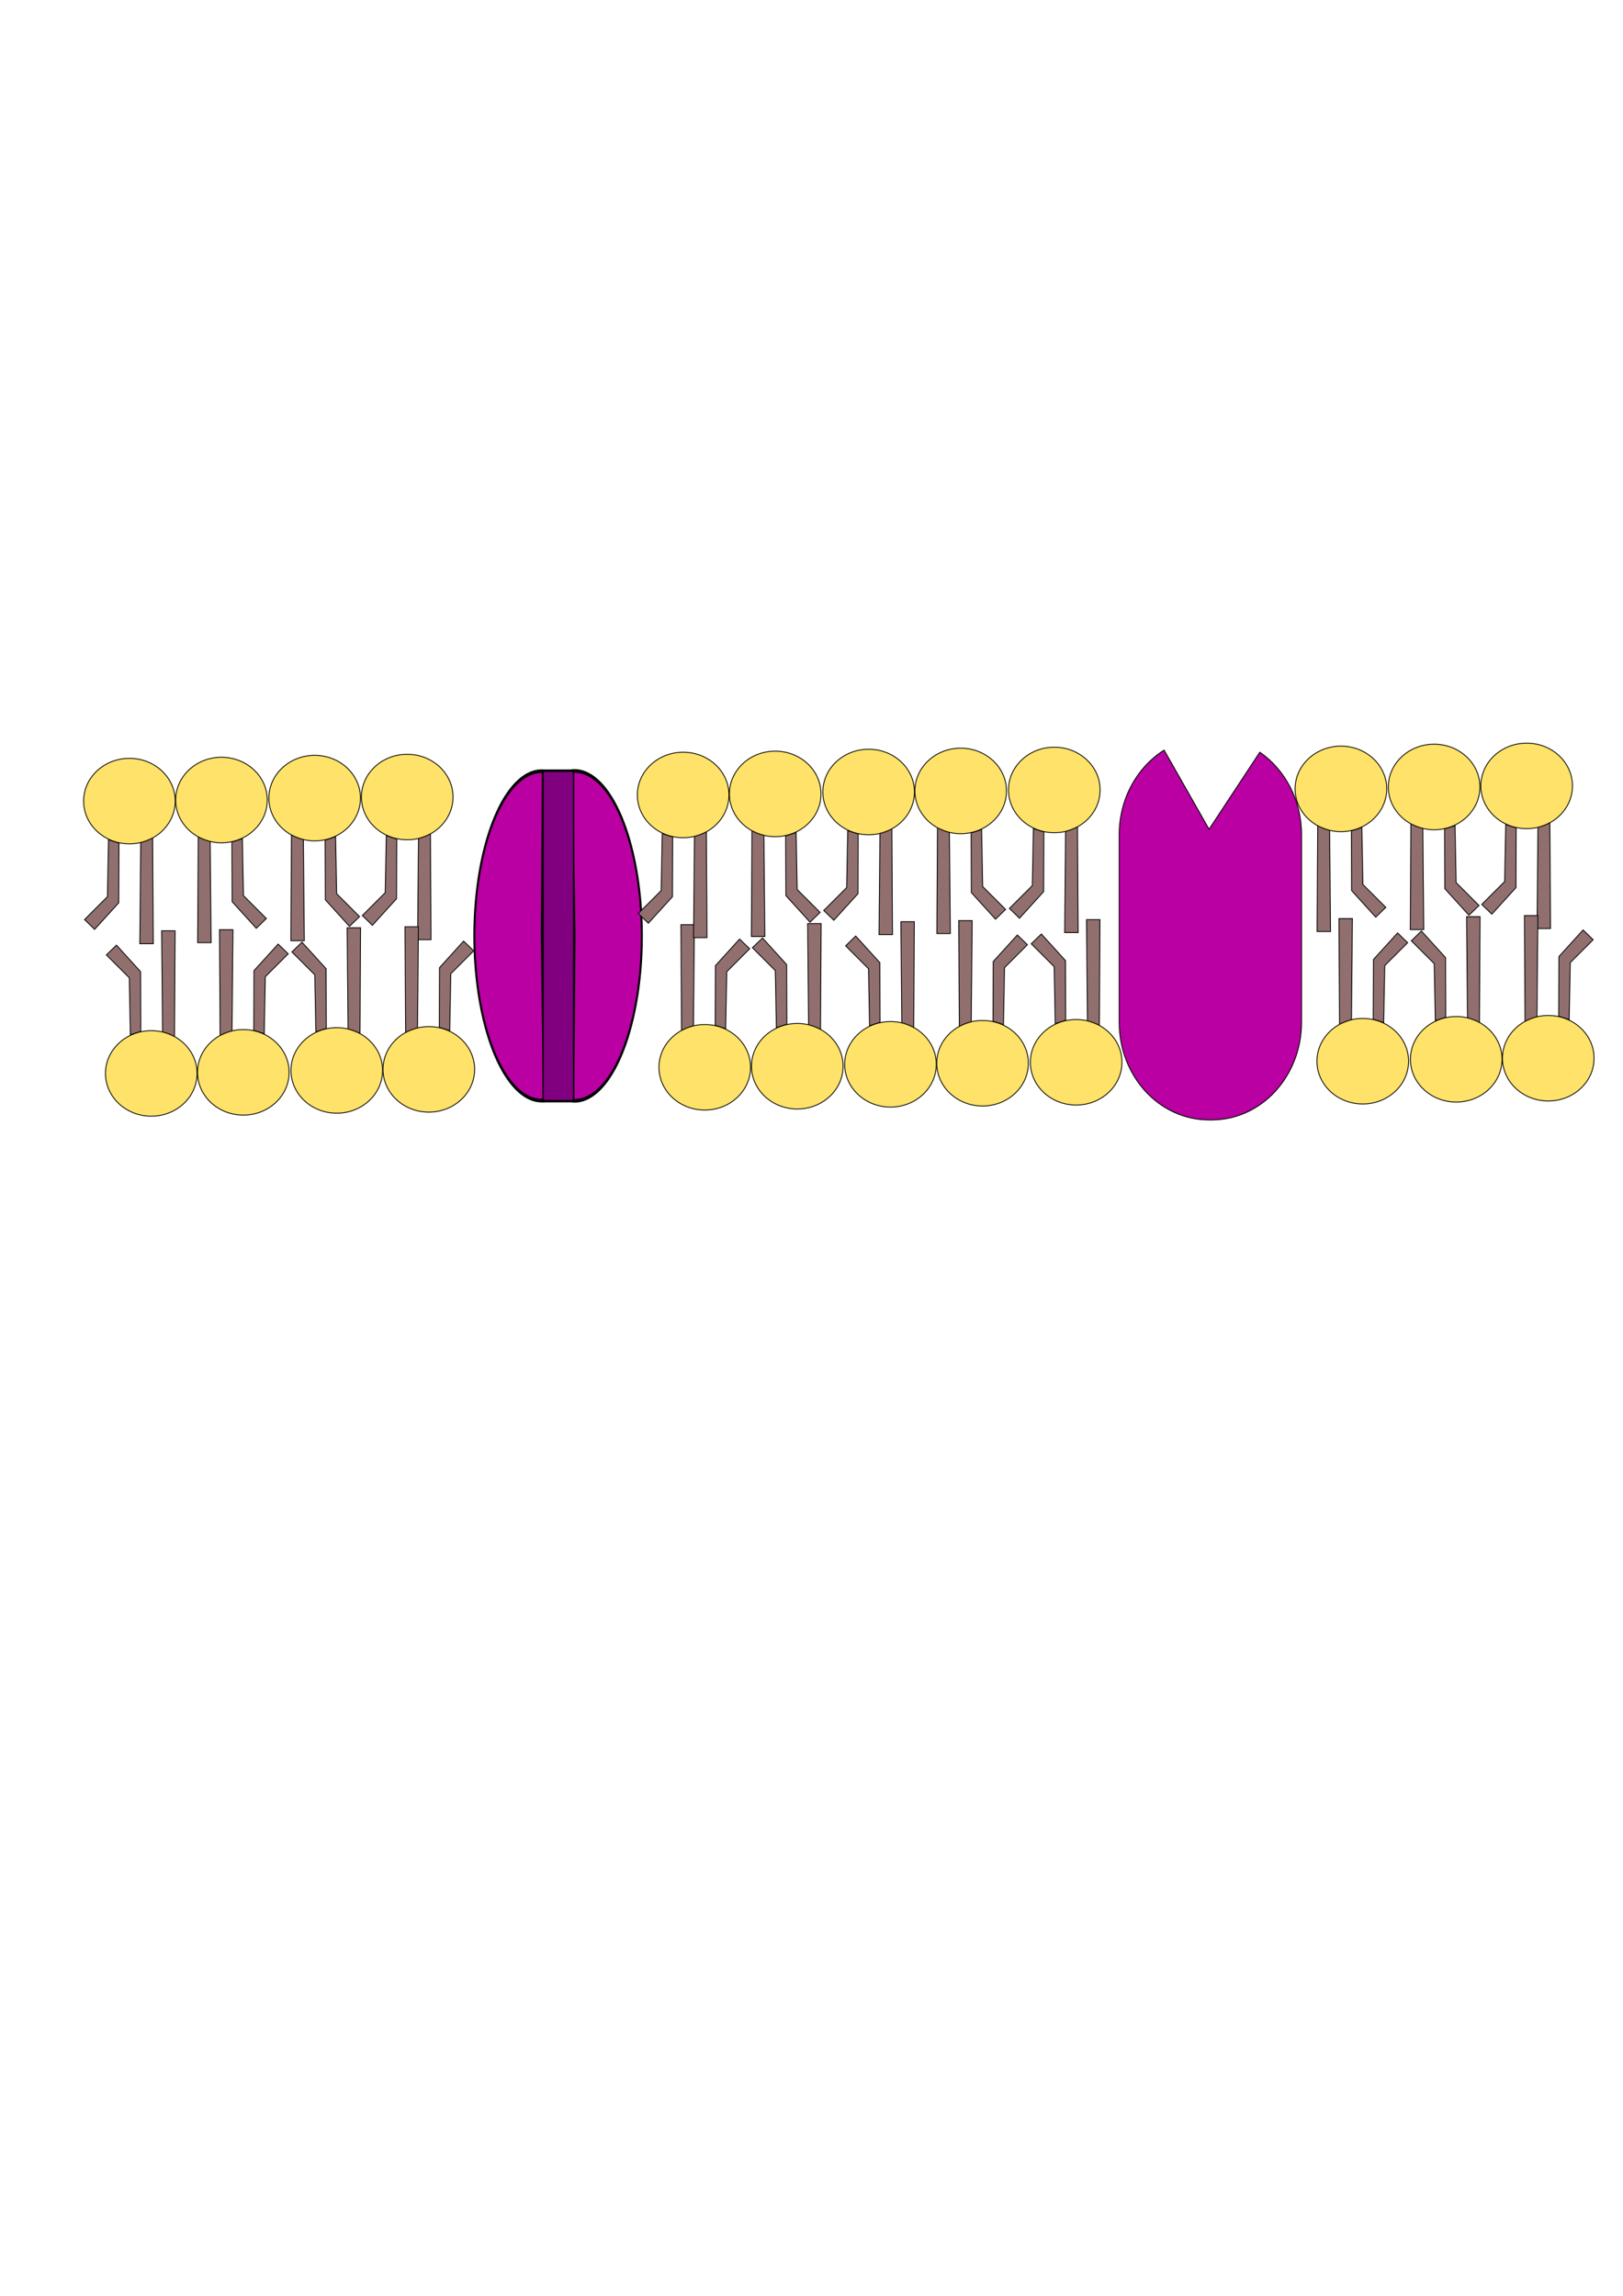 <?xml version="1.0" encoding="UTF-8" standalone="no"?>
<!-- Created with Inkscape (http://www.inkscape.org/) -->

<svg
   xmlns:osb="http://www.openswatchbook.org/uri/2009/osb"
   xmlns:dc="http://purl.org/dc/elements/1.1/"
   xmlns:cc="http://creativecommons.org/ns#"
   xmlns:rdf="http://www.w3.org/1999/02/22-rdf-syntax-ns#"
   xmlns:svg="http://www.w3.org/2000/svg"
   xmlns="http://www.w3.org/2000/svg"
   xmlns:sodipodi="http://sodipodi.sourceforge.net/DTD/sodipodi-0.dtd"
   xmlns:inkscape="http://www.inkscape.org/namespaces/inkscape"
   width="210mm"
   height="297mm"
   viewBox="0 0 744.094 1052.362"
   id="svg2"
   version="1.1"
   inkscape:version="0.91 r13725"
   sodipodi:docname="plasmaMembrane.svg">
  <defs
     id="defs4">
    <linearGradient
       id="linearGradient5692"
       osb:paint="solid">
      <stop
         style="stop-color:#782121;stop-opacity:1;"
         offset="0"
         id="stop5694" />
    </linearGradient>
  </defs>
  <sodipodi:namedview
     id="base"
     pagecolor="#ffffff"
     bordercolor="#666666"
     borderopacity="1.0"
     inkscape:pageopacity="0.0"
     inkscape:pageshadow="2"
     inkscape:zoom="0.7"
     inkscape:cx="655.57198"
     inkscape:cy="693.21862"
     inkscape:document-units="px"
     inkscape:current-layer="layer1"
     showgrid="false"
     inkscape:window-width="1280"
     inkscape:window-height="691"
     inkscape:window-x="18"
     inkscape:window-y="138"
     inkscape:window-maximized="0" />
  <g
     inkscape:label="Layer 1"
     inkscape:groupmode="layer"
     id="layer1">
    <ellipse
       style="fill:#ffdd55;fill-opacity:1;fill-rule:evenodd;stroke:#000000;stroke-opacity:1"
       id="path3344"
       cx="196.475"
       cy="200.299"
       r="59.094" />
    <g
       id="g3339"
       transform="matrix(-0.392,0,0,0.392,135.78,285.079)">
      <path
         inkscape:connector-curvature="0"
         id="path5766"
         d="m 167.857,252.362 -0.714,123.929 15.714,0 -1.071,-118.571 z"
         style="fill:#916f6f;fill-rule:evenodd;stroke:#000000;stroke-width:1px;stroke-linecap:butt;stroke-linejoin:miter;stroke-opacity:1" />
      <path
         sodipodi:nodetypes="ccccccc"
         inkscape:connector-curvature="0"
         id="path5776"
         d="M 207.232,258.612 207.5,328.434 235.714,359.505 247.5,348.076 220.714,321.291 219.464,254.684 Z"
         style="fill:#916f6f;fill-rule:evenodd;stroke:#000000;stroke-width:1px;stroke-linecap:butt;stroke-linejoin:miter;stroke-opacity:1" />
      <ellipse
         ry="50"
         rx="53.571"
         cy="209.505"
         cx="195"
         id="path5424"
         style="fill:#ffdd50;fill-opacity:0.854;fill-rule:evenodd;stroke:#000000;stroke-opacity:1" />
    </g>
    <g
       id="g3339-8"
       transform="matrix(0.392,0,0,0.392,25.098,284.589)">
      <path
         inkscape:connector-curvature="0"
         id="path5766-3"
         d="m 167.857,252.362 -0.714,123.929 15.714,0 -1.071,-118.571 z"
         style="fill:#916f6f;fill-rule:evenodd;stroke:#000000;stroke-width:1px;stroke-linecap:butt;stroke-linejoin:miter;stroke-opacity:1" />
      <path
         sodipodi:nodetypes="ccccccc"
         inkscape:connector-curvature="0"
         id="path5776-3"
         d="M 207.232,258.612 207.5,328.434 235.714,359.505 247.5,348.076 220.714,321.291 219.464,254.684 Z"
         style="fill:#916f6f;fill-rule:evenodd;stroke:#000000;stroke-width:1px;stroke-linecap:butt;stroke-linejoin:miter;stroke-opacity:1" />
      <ellipse
         ry="50"
         rx="53.571"
         cy="209.505"
         cx="195"
         id="path5424-7"
         style="fill:#ffdd50;fill-opacity:0.854;fill-rule:evenodd;stroke:#000000;stroke-opacity:1" />
    </g>
    <g
       id="g3339-7"
       transform="matrix(0.392,0,0,0.392,67.829,283.713)">
      <path
         inkscape:connector-curvature="0"
         id="path5766-2"
         d="m 167.857,252.362 -0.714,123.929 15.714,0 -1.071,-118.571 z"
         style="fill:#916f6f;fill-rule:evenodd;stroke:#000000;stroke-width:1px;stroke-linecap:butt;stroke-linejoin:miter;stroke-opacity:1" />
      <path
         sodipodi:nodetypes="ccccccc"
         inkscape:connector-curvature="0"
         id="path5776-6"
         d="M 207.232,258.612 207.5,328.434 235.714,359.505 247.5,348.076 220.714,321.291 219.464,254.684 Z"
         style="fill:#916f6f;fill-rule:evenodd;stroke:#000000;stroke-width:1px;stroke-linecap:butt;stroke-linejoin:miter;stroke-opacity:1" />
      <ellipse
         ry="50"
         rx="53.571"
         cy="209.505"
         cx="195"
         id="path5424-5"
         style="fill:#ffdd50;fill-opacity:0.854;fill-rule:evenodd;stroke:#000000;stroke-opacity:1" />
    </g>
    <g
       id="g3339-8-3"
       transform="matrix(-0.392,0,0,0.392,263.133,283.223)">
      <path
         inkscape:connector-curvature="0"
         id="path5766-3-7"
         d="m 167.857,252.362 -0.714,123.929 15.714,0 -1.071,-118.571 z"
         style="fill:#916f6f;fill-rule:evenodd;stroke:#000000;stroke-width:1px;stroke-linecap:butt;stroke-linejoin:miter;stroke-opacity:1" />
      <path
         sodipodi:nodetypes="ccccccc"
         inkscape:connector-curvature="0"
         id="path5776-3-8"
         d="M 207.232,258.612 207.5,328.434 235.714,359.505 247.5,348.076 220.714,321.291 219.464,254.684 Z"
         style="fill:#916f6f;fill-rule:evenodd;stroke:#000000;stroke-width:1px;stroke-linecap:butt;stroke-linejoin:miter;stroke-opacity:1" />
      <ellipse
         ry="50"
         rx="53.571"
         cy="209.505"
         cx="195"
         id="path5424-7-8"
         style="fill:#ffdd50;fill-opacity:0.854;fill-rule:evenodd;stroke:#000000;stroke-opacity:1" />
    </g>
    <g
       id="g3339-5"
       transform="matrix(0.392,0,0,-0.392,120.158,572.305)">
      <path
         inkscape:connector-curvature="0"
         id="path5766-4"
         d="m 167.857,252.362 -0.714,123.929 15.714,0 -1.071,-118.571 z"
         style="fill:#916f6f;fill-rule:evenodd;stroke:#000000;stroke-width:1px;stroke-linecap:butt;stroke-linejoin:miter;stroke-opacity:1" />
      <path
         sodipodi:nodetypes="ccccccc"
         inkscape:connector-curvature="0"
         id="path5776-7"
         d="M 207.232,258.612 207.5,328.434 235.714,359.505 247.5,348.076 220.714,321.291 219.464,254.684 Z"
         style="fill:#916f6f;fill-rule:evenodd;stroke:#000000;stroke-width:1px;stroke-linecap:butt;stroke-linejoin:miter;stroke-opacity:1" />
      <ellipse
         ry="50"
         rx="53.571"
         cy="209.505"
         cx="195"
         id="path5424-0"
         style="fill:#ffdd50;fill-opacity:0.854;fill-rule:evenodd;stroke:#000000;stroke-opacity:1" />
    </g>
    <g
       id="g3339-8-9"
       transform="matrix(-0.392,0,0,-0.392,230.84,572.796)">
      <path
         inkscape:connector-curvature="0"
         id="path5766-3-4"
         d="m 167.857,252.362 -0.714,123.929 15.714,0 -1.071,-118.571 z"
         style="fill:#916f6f;fill-rule:evenodd;stroke:#000000;stroke-width:1px;stroke-linecap:butt;stroke-linejoin:miter;stroke-opacity:1" />
      <path
         sodipodi:nodetypes="ccccccc"
         inkscape:connector-curvature="0"
         id="path5776-3-6"
         d="M 207.232,258.612 207.5,328.434 235.714,359.505 247.5,348.076 220.714,321.291 219.464,254.684 Z"
         style="fill:#916f6f;fill-rule:evenodd;stroke:#000000;stroke-width:1px;stroke-linecap:butt;stroke-linejoin:miter;stroke-opacity:1" />
      <ellipse
         ry="50"
         rx="53.571"
         cy="209.505"
         cx="195"
         id="path5424-7-1"
         style="fill:#ffdd50;fill-opacity:0.854;fill-rule:evenodd;stroke:#000000;stroke-opacity:1" />
    </g>
    <g
       id="g3339-7-1"
       transform="matrix(0.392,0,0,-0.392,35.115,573.671)">
      <path
         inkscape:connector-curvature="0"
         id="path5766-2-9"
         d="m 167.857,252.362 -0.714,123.929 15.714,0 -1.071,-118.571 z"
         style="fill:#916f6f;fill-rule:evenodd;stroke:#000000;stroke-width:1px;stroke-linecap:butt;stroke-linejoin:miter;stroke-opacity:1" />
      <path
         sodipodi:nodetypes="ccccccc"
         inkscape:connector-curvature="0"
         id="path5776-6-3"
         d="M 207.232,258.612 207.5,328.434 235.714,359.505 247.5,348.076 220.714,321.291 219.464,254.684 Z"
         style="fill:#916f6f;fill-rule:evenodd;stroke:#000000;stroke-width:1px;stroke-linecap:butt;stroke-linejoin:miter;stroke-opacity:1" />
      <ellipse
         ry="50"
         rx="53.571"
         cy="209.505"
         cx="195"
         id="path5424-5-9"
         style="fill:#ffdd50;fill-opacity:0.854;fill-rule:evenodd;stroke:#000000;stroke-opacity:1" />
    </g>
    <g
       id="g3339-8-3-4"
       transform="matrix(-0.392,0,0,-0.392,145.797,574.162)">
      <path
         inkscape:connector-curvature="0"
         id="path5766-3-7-5"
         d="m 167.857,252.362 -0.714,123.929 15.714,0 -1.071,-118.571 z"
         style="fill:#916f6f;fill-rule:evenodd;stroke:#000000;stroke-width:1px;stroke-linecap:butt;stroke-linejoin:miter;stroke-opacity:1" />
      <path
         sodipodi:nodetypes="ccccccc"
         inkscape:connector-curvature="0"
         id="path5776-3-8-7"
         d="M 207.232,258.612 207.5,328.434 235.714,359.505 247.5,348.076 220.714,321.291 219.464,254.684 Z"
         style="fill:#916f6f;fill-rule:evenodd;stroke:#000000;stroke-width:1px;stroke-linecap:butt;stroke-linejoin:miter;stroke-opacity:1" />
      <ellipse
         ry="50"
         rx="53.571"
         cy="209.505"
         cx="195"
         id="path5424-7-8-0"
         style="fill:#ffdd50;fill-opacity:0.854;fill-rule:evenodd;stroke:#000000;stroke-opacity:1" />
    </g>
    <g
       id="layer1-7"
       inkscape:label="Layer 1"
       transform="matrix(0.604,0,0,1.125,26.35,-187.787)">
      <path
         transform="matrix(0,-1,1,0,0,0)"
         d="m -481.097,390.714 a 67.19,51.134 0 0 1 -32.593,45.575 67.19,51.134 0 0 1 -68.177,0.422 67.19,51.134 0 0 1 -33.561,-45.165 l 67.18,0.892 z"
         sodipodi:end="3.1590459"
         sodipodi:start="6.2494812"
         sodipodi:ry="51.133926"
         sodipodi:rx="67.189888"
         sodipodi:cy="392.43735"
         sodipodi:cx="-548.24878"
         sodipodi:type="arc"
         id="path5832"
         style="fill:#ba00a2;fill-opacity:1;fill-rule:evenodd;stroke:#000000;stroke-width:1.499;stroke-opacity:1" />
      <path
         transform="matrix(0,1,-1,0,0,0)"
         d="m 615.318,-369.293 a 67.101,51.135 0 0 1 -32.549,45.575 67.101,51.135 0 0 1 -68.087,0.422 67.101,51.135 0 0 1 -33.517,-45.166 l 67.091,0.892 z"
         sodipodi:end="3.1590459"
         sodipodi:start="6.2494812"
         sodipodi:ry="51.13488"
         sodipodi:rx="67.101089"
         sodipodi:cy="-367.5697"
         sodipodi:cx="548.25513"
         sodipodi:type="arc"
         id="path5832-6"
         style="fill:#ba00a2;fill-opacity:1;fill-rule:evenodd;stroke:#000000;stroke-width:1.498;stroke-opacity:1" />
      <rect
         y="480.934"
         x="368.571"
         height="134.643"
         width="23.214"
         id="rect5849"
         style="fill:#800080;fill-opacity:1;fill-rule:evenodd;stroke:#000000;stroke-width:1;stroke-opacity:1" />
    </g>
    <g
       id="g3339-9"
       transform="matrix(0.392,0,0,-0.392,374.025,569.503)">
      <path
         inkscape:connector-curvature="0"
         id="path5766-33"
         d="m 167.857,252.362 -0.714,123.929 15.714,0 -1.071,-118.571 z"
         style="fill:#916f6f;fill-rule:evenodd;stroke:#000000;stroke-width:1px;stroke-linecap:butt;stroke-linejoin:miter;stroke-opacity:1" />
      <path
         sodipodi:nodetypes="ccccccc"
         inkscape:connector-curvature="0"
         id="path5776-0"
         d="M 207.232,258.612 207.5,328.434 235.714,359.505 247.5,348.076 220.714,321.291 219.464,254.684 Z"
         style="fill:#916f6f;fill-rule:evenodd;stroke:#000000;stroke-width:1px;stroke-linecap:butt;stroke-linejoin:miter;stroke-opacity:1" />
      <ellipse
         ry="50"
         rx="53.571"
         cy="209.505"
         cx="195"
         id="path5424-6"
         style="fill:#ffdd50;fill-opacity:0.854;fill-rule:evenodd;stroke:#000000;stroke-opacity:1" />
    </g>
    <g
       id="g3339-8-8"
       transform="matrix(-0.392,0,0,-0.392,484.707,569.994)">
      <path
         inkscape:connector-curvature="0"
         id="path5766-3-0"
         d="m 167.857,252.362 -0.714,123.929 15.714,0 -1.071,-118.571 z"
         style="fill:#916f6f;fill-rule:evenodd;stroke:#000000;stroke-width:1px;stroke-linecap:butt;stroke-linejoin:miter;stroke-opacity:1" />
      <path
         sodipodi:nodetypes="ccccccc"
         inkscape:connector-curvature="0"
         id="path5776-3-2"
         d="M 207.232,258.612 207.5,328.434 235.714,359.505 247.5,348.076 220.714,321.291 219.464,254.684 Z"
         style="fill:#916f6f;fill-rule:evenodd;stroke:#000000;stroke-width:1px;stroke-linecap:butt;stroke-linejoin:miter;stroke-opacity:1" />
      <ellipse
         ry="50"
         rx="53.571"
         cy="209.505"
         cx="195"
         id="path5424-7-81"
         style="fill:#ffdd50;fill-opacity:0.854;fill-rule:evenodd;stroke:#000000;stroke-opacity:1" />
    </g>
    <g
       id="g3339-7-4"
       transform="matrix(-0.392,0,0,-0.392,441.975,570.869)">
      <path
         inkscape:connector-curvature="0"
         id="path5766-2-2"
         d="m 167.857,252.362 -0.714,123.929 15.714,0 -1.071,-118.571 z"
         style="fill:#916f6f;fill-rule:evenodd;stroke:#000000;stroke-width:1px;stroke-linecap:butt;stroke-linejoin:miter;stroke-opacity:1" />
      <path
         sodipodi:nodetypes="ccccccc"
         inkscape:connector-curvature="0"
         id="path5776-6-5"
         d="M 207.232,258.612 207.5,328.434 235.714,359.505 247.5,348.076 220.714,321.291 219.464,254.684 Z"
         style="fill:#916f6f;fill-rule:evenodd;stroke:#000000;stroke-width:1px;stroke-linecap:butt;stroke-linejoin:miter;stroke-opacity:1" />
      <ellipse
         ry="50"
         rx="53.571"
         cy="209.505"
         cx="195"
         id="path5424-5-5"
         style="fill:#ffdd50;fill-opacity:0.854;fill-rule:evenodd;stroke:#000000;stroke-opacity:1" />
    </g>
    <g
       id="g3339-8-3-7"
       transform="matrix(0.392,0,0,-0.392,246.671,571.36)">
      <path
         inkscape:connector-curvature="0"
         id="path5766-3-7-1"
         d="m 167.857,252.362 -0.714,123.929 15.714,0 -1.071,-118.571 z"
         style="fill:#916f6f;fill-rule:evenodd;stroke:#000000;stroke-width:1px;stroke-linecap:butt;stroke-linejoin:miter;stroke-opacity:1" />
      <path
         sodipodi:nodetypes="ccccccc"
         inkscape:connector-curvature="0"
         id="path5776-3-8-2"
         d="M 207.232,258.612 207.5,328.434 235.714,359.505 247.5,348.076 220.714,321.291 219.464,254.684 Z"
         style="fill:#916f6f;fill-rule:evenodd;stroke:#000000;stroke-width:1px;stroke-linecap:butt;stroke-linejoin:miter;stroke-opacity:1" />
      <ellipse
         ry="50"
         rx="53.571"
         cy="209.505"
         cx="195"
         id="path5424-7-8-8"
         style="fill:#ffdd50;fill-opacity:0.854;fill-rule:evenodd;stroke:#000000;stroke-opacity:1" />
    </g>
    <g
       id="g3339-5-0"
       transform="matrix(-0.392,0,0,0.392,389.647,282.277)">
      <path
         inkscape:connector-curvature="0"
         id="path5766-4-4"
         d="m 167.857,252.362 -0.714,123.929 15.714,0 -1.071,-118.571 z"
         style="fill:#916f6f;fill-rule:evenodd;stroke:#000000;stroke-width:1px;stroke-linecap:butt;stroke-linejoin:miter;stroke-opacity:1" />
      <path
         sodipodi:nodetypes="ccccccc"
         inkscape:connector-curvature="0"
         id="path5776-7-7"
         d="M 207.232,258.612 207.5,328.434 235.714,359.505 247.5,348.076 220.714,321.291 219.464,254.684 Z"
         style="fill:#916f6f;fill-rule:evenodd;stroke:#000000;stroke-width:1px;stroke-linecap:butt;stroke-linejoin:miter;stroke-opacity:1" />
      <ellipse
         ry="50"
         rx="53.571"
         cy="209.505"
         cx="195"
         id="path5424-0-8"
         style="fill:#ffdd50;fill-opacity:0.854;fill-rule:evenodd;stroke:#000000;stroke-opacity:1" />
    </g>
    <g
       id="g3339-8-9-2"
       transform="matrix(0.392,0,0,0.392,278.965,281.786)">
      <path
         inkscape:connector-curvature="0"
         id="path5766-3-4-1"
         d="m 167.857,252.362 -0.714,123.929 15.714,0 -1.071,-118.571 z"
         style="fill:#916f6f;fill-rule:evenodd;stroke:#000000;stroke-width:1px;stroke-linecap:butt;stroke-linejoin:miter;stroke-opacity:1" />
      <path
         sodipodi:nodetypes="ccccccc"
         inkscape:connector-curvature="0"
         id="path5776-3-6-6"
         d="M 207.232,258.612 207.5,328.434 235.714,359.505 247.5,348.076 220.714,321.291 219.464,254.684 Z"
         style="fill:#916f6f;fill-rule:evenodd;stroke:#000000;stroke-width:1px;stroke-linecap:butt;stroke-linejoin:miter;stroke-opacity:1" />
      <ellipse
         ry="50"
         rx="53.571"
         cy="209.505"
         cx="195"
         id="path5424-7-1-4"
         style="fill:#ffdd50;fill-opacity:0.854;fill-rule:evenodd;stroke:#000000;stroke-opacity:1" />
    </g>
    <g
       id="g3339-7-1-1"
       transform="matrix(-0.392,0,0,0.392,474.69,280.911)">
      <path
         inkscape:connector-curvature="0"
         id="path5766-2-9-7"
         d="m 167.857,252.362 -0.714,123.929 15.714,0 -1.071,-118.571 z"
         style="fill:#916f6f;fill-rule:evenodd;stroke:#000000;stroke-width:1px;stroke-linecap:butt;stroke-linejoin:miter;stroke-opacity:1" />
      <path
         sodipodi:nodetypes="ccccccc"
         inkscape:connector-curvature="0"
         id="path5776-6-3-6"
         d="M 207.232,258.612 207.5,328.434 235.714,359.505 247.5,348.076 220.714,321.291 219.464,254.684 Z"
         style="fill:#916f6f;fill-rule:evenodd;stroke:#000000;stroke-width:1px;stroke-linecap:butt;stroke-linejoin:miter;stroke-opacity:1" />
      <ellipse
         ry="50"
         rx="53.571"
         cy="209.505"
         cx="195"
         id="path5424-5-9-6"
         style="fill:#ffdd50;fill-opacity:0.854;fill-rule:evenodd;stroke:#000000;stroke-opacity:1" />
    </g>
    <g
       id="g3339-8-3-4-6"
       transform="matrix(0.392,0,0,0.392,364.008,280.42)">
      <path
         inkscape:connector-curvature="0"
         id="path5766-3-7-5-5"
         d="m 167.857,252.362 -0.714,123.929 15.714,0 -1.071,-118.571 z"
         style="fill:#916f6f;fill-rule:evenodd;stroke:#000000;stroke-width:1px;stroke-linecap:butt;stroke-linejoin:miter;stroke-opacity:1" />
      <path
         sodipodi:nodetypes="ccccccc"
         inkscape:connector-curvature="0"
         id="path5776-3-8-7-2"
         d="M 207.232,258.612 207.5,328.434 235.714,359.505 247.5,348.076 220.714,321.291 219.464,254.684 Z"
         style="fill:#916f6f;fill-rule:evenodd;stroke:#000000;stroke-width:1px;stroke-linecap:butt;stroke-linejoin:miter;stroke-opacity:1" />
      <ellipse
         ry="50"
         rx="53.571"
         cy="209.505"
         cx="195"
         id="path5424-7-8-0-5"
         style="fill:#ffdd50;fill-opacity:0.854;fill-rule:evenodd;stroke:#000000;stroke-opacity:1" />
    </g>
    <g
       id="layer1-9"
       inkscape:label="Layer 1"
       transform="matrix(0.412,0,0,0.448,487.225,305.475)">
      <path
         id="rect3334"
         d="M 112.811,85.689 C 82.904,102.938 62.857,135.221 62.857,172.361 l 0,191.602 c 0,55.4 44.6,100 100,100 l 2.904,0 c 55.4,0 100,-44.6 100,-100 l 0,-191.602 c 0,-35.672 -18.495,-66.862 -46.455,-84.555 L 162.857,166.648 112.811,85.689 Z"
         style="fill:#ba00a2;fill-opacity:1;fill-rule:evenodd;stroke:#000000;stroke-width:1px;stroke-linecap:butt;stroke-linejoin:miter;stroke-opacity:1"
         inkscape:connector-curvature="0" />
    </g>
    <g
       id="g3339-1"
       transform="matrix(-0.392,0,0,0.392,559.805,279.975)">
      <path
         inkscape:connector-curvature="0"
         id="path5766-5"
         d="m 167.857,252.362 -0.714,123.929 15.714,0 -1.071,-118.571 z"
         style="fill:#916f6f;fill-rule:evenodd;stroke:#000000;stroke-width:1px;stroke-linecap:butt;stroke-linejoin:miter;stroke-opacity:1" />
      <path
         sodipodi:nodetypes="ccccccc"
         inkscape:connector-curvature="0"
         id="path5776-05"
         d="M 207.232,258.612 207.5,328.434 235.714,359.505 247.5,348.076 220.714,321.291 219.464,254.684 Z"
         style="fill:#916f6f;fill-rule:evenodd;stroke:#000000;stroke-width:1px;stroke-linecap:butt;stroke-linejoin:miter;stroke-opacity:1" />
      <ellipse
         ry="50"
         rx="53.571"
         cy="209.505"
         cx="195"
         id="path5424-63"
         style="fill:#ffdd50;fill-opacity:0.854;fill-rule:evenodd;stroke:#000000;stroke-opacity:1" />
    </g>
    <g
       id="g3339-8-1"
       transform="matrix(0.392,0,0,0.392,538.329,279.485)">
      <path
         inkscape:connector-curvature="0"
         id="path5766-3-6"
         d="m 167.857,252.362 -0.714,123.929 15.714,0 -1.071,-118.571 z"
         style="fill:#916f6f;fill-rule:evenodd;stroke:#000000;stroke-width:1px;stroke-linecap:butt;stroke-linejoin:miter;stroke-opacity:1" />
      <path
         sodipodi:nodetypes="ccccccc"
         inkscape:connector-curvature="0"
         id="path5776-3-63"
         d="M 207.232,258.612 207.5,328.434 235.714,359.505 247.5,348.076 220.714,321.291 219.464,254.684 Z"
         style="fill:#916f6f;fill-rule:evenodd;stroke:#000000;stroke-width:1px;stroke-linecap:butt;stroke-linejoin:miter;stroke-opacity:1" />
      <ellipse
         ry="50"
         rx="53.571"
         cy="209.505"
         cx="195"
         id="path5424-7-11"
         style="fill:#ffdd50;fill-opacity:0.854;fill-rule:evenodd;stroke:#000000;stroke-opacity:1" />
    </g>
    <g
       id="g3339-7-9"
       transform="matrix(0.392,0,0,0.392,581.06,278.609)">
      <path
         inkscape:connector-curvature="0"
         id="path5766-2-0"
         d="m 167.857,252.362 -0.714,123.929 15.714,0 -1.071,-118.571 z"
         style="fill:#916f6f;fill-rule:evenodd;stroke:#000000;stroke-width:1px;stroke-linecap:butt;stroke-linejoin:miter;stroke-opacity:1" />
      <path
         sodipodi:nodetypes="ccccccc"
         inkscape:connector-curvature="0"
         id="path5776-6-53"
         d="M 207.232,258.612 207.5,328.434 235.714,359.505 247.5,348.076 220.714,321.291 219.464,254.684 Z"
         style="fill:#916f6f;fill-rule:evenodd;stroke:#000000;stroke-width:1px;stroke-linecap:butt;stroke-linejoin:miter;stroke-opacity:1" />
      <ellipse
         ry="50"
         rx="53.571"
         cy="209.505"
         cx="195"
         id="path5424-5-90"
         style="fill:#ffdd50;fill-opacity:0.854;fill-rule:evenodd;stroke:#000000;stroke-opacity:1" />
    </g>
    <g
       id="g3339-8-3-6"
       transform="matrix(-0.392,0,0,0.392,776.364,278.119)">
      <path
         inkscape:connector-curvature="0"
         id="path5766-3-7-7"
         d="m 167.857,252.362 -0.714,123.929 15.714,0 -1.071,-118.571 z"
         style="fill:#916f6f;fill-rule:evenodd;stroke:#000000;stroke-width:1px;stroke-linecap:butt;stroke-linejoin:miter;stroke-opacity:1" />
      <path
         sodipodi:nodetypes="ccccccc"
         inkscape:connector-curvature="0"
         id="path5776-3-8-6"
         d="M 207.232,258.612 207.5,328.434 235.714,359.505 247.5,348.076 220.714,321.291 219.464,254.684 Z"
         style="fill:#916f6f;fill-rule:evenodd;stroke:#000000;stroke-width:1px;stroke-linecap:butt;stroke-linejoin:miter;stroke-opacity:1" />
      <ellipse
         ry="50"
         rx="53.571"
         cy="209.505"
         cx="195"
         id="path5424-7-8-9"
         style="fill:#ffdd50;fill-opacity:0.854;fill-rule:evenodd;stroke:#000000;stroke-opacity:1" />
    </g>
    <g
       id="g3339-5-1"
       transform="matrix(0.392,0,0,-0.392,633.389,567.201)">
      <path
         inkscape:connector-curvature="0"
         id="path5766-4-44"
         d="m 167.857,252.362 -0.714,123.929 15.714,0 -1.071,-118.571 z"
         style="fill:#916f6f;fill-rule:evenodd;stroke:#000000;stroke-width:1px;stroke-linecap:butt;stroke-linejoin:miter;stroke-opacity:1" />
      <path
         sodipodi:nodetypes="ccccccc"
         inkscape:connector-curvature="0"
         id="path5776-7-0"
         d="M 207.232,258.612 207.5,328.434 235.714,359.505 247.5,348.076 220.714,321.291 219.464,254.684 Z"
         style="fill:#916f6f;fill-rule:evenodd;stroke:#000000;stroke-width:1px;stroke-linecap:butt;stroke-linejoin:miter;stroke-opacity:1" />
      <ellipse
         ry="50"
         rx="53.571"
         cy="209.505"
         cx="195"
         id="path5424-0-2"
         style="fill:#ffdd50;fill-opacity:0.854;fill-rule:evenodd;stroke:#000000;stroke-opacity:1" />
    </g>
    <g
       id="g3339-8-9-5"
       transform="matrix(-0.392,0,0,-0.392,744.071,567.692)">
      <path
         inkscape:connector-curvature="0"
         id="path5766-3-4-4"
         d="m 167.857,252.362 -0.714,123.929 15.714,0 -1.071,-118.571 z"
         style="fill:#916f6f;fill-rule:evenodd;stroke:#000000;stroke-width:1px;stroke-linecap:butt;stroke-linejoin:miter;stroke-opacity:1" />
      <path
         sodipodi:nodetypes="ccccccc"
         inkscape:connector-curvature="0"
         id="path5776-3-6-0"
         d="M 207.232,258.612 207.5,328.434 235.714,359.505 247.5,348.076 220.714,321.291 219.464,254.684 Z"
         style="fill:#916f6f;fill-rule:evenodd;stroke:#000000;stroke-width:1px;stroke-linecap:butt;stroke-linejoin:miter;stroke-opacity:1" />
      <ellipse
         ry="50"
         rx="53.571"
         cy="209.505"
         cx="195"
         id="path5424-7-1-6"
         style="fill:#ffdd50;fill-opacity:0.854;fill-rule:evenodd;stroke:#000000;stroke-opacity:1" />
    </g>
    <g
       id="g3339-7-1-4"
       transform="matrix(0.392,0,0,-0.392,548.346,568.567)">
      <path
         inkscape:connector-curvature="0"
         id="path5766-2-9-4"
         d="m 167.857,252.362 -0.714,123.929 15.714,0 -1.071,-118.571 z"
         style="fill:#916f6f;fill-rule:evenodd;stroke:#000000;stroke-width:1px;stroke-linecap:butt;stroke-linejoin:miter;stroke-opacity:1" />
      <path
         sodipodi:nodetypes="ccccccc"
         inkscape:connector-curvature="0"
         id="path5776-6-3-8"
         d="M 207.232,258.612 207.5,328.434 235.714,359.505 247.5,348.076 220.714,321.291 219.464,254.684 Z"
         style="fill:#916f6f;fill-rule:evenodd;stroke:#000000;stroke-width:1px;stroke-linecap:butt;stroke-linejoin:miter;stroke-opacity:1" />
      <ellipse
         ry="50"
         rx="53.571"
         cy="209.505"
         cx="195"
         id="path5424-5-9-4"
         style="fill:#ffdd50;fill-opacity:0.854;fill-rule:evenodd;stroke:#000000;stroke-opacity:1" />
    </g>
    <g
       id="g3339-8-3-4-4"
       transform="matrix(-0.392,0,0,-0.392,569.822,569.058)">
      <path
         inkscape:connector-curvature="0"
         id="path5766-3-7-5-9"
         d="m 167.857,252.362 -0.714,123.929 15.714,0 -1.071,-118.571 z"
         style="fill:#916f6f;fill-rule:evenodd;stroke:#000000;stroke-width:1px;stroke-linecap:butt;stroke-linejoin:miter;stroke-opacity:1" />
      <path
         sodipodi:nodetypes="ccccccc"
         inkscape:connector-curvature="0"
         id="path5776-3-8-7-6"
         d="M 207.232,258.612 207.5,328.434 235.714,359.505 247.5,348.076 220.714,321.291 219.464,254.684 Z"
         style="fill:#916f6f;fill-rule:evenodd;stroke:#000000;stroke-width:1px;stroke-linecap:butt;stroke-linejoin:miter;stroke-opacity:1" />
      <ellipse
         ry="50"
         rx="53.571"
         cy="209.505"
         cx="195"
         id="path5424-7-8-0-6"
         style="fill:#ffdd50;fill-opacity:0.854;fill-rule:evenodd;stroke:#000000;stroke-opacity:1" />
    </g>
  </g>
</svg>
